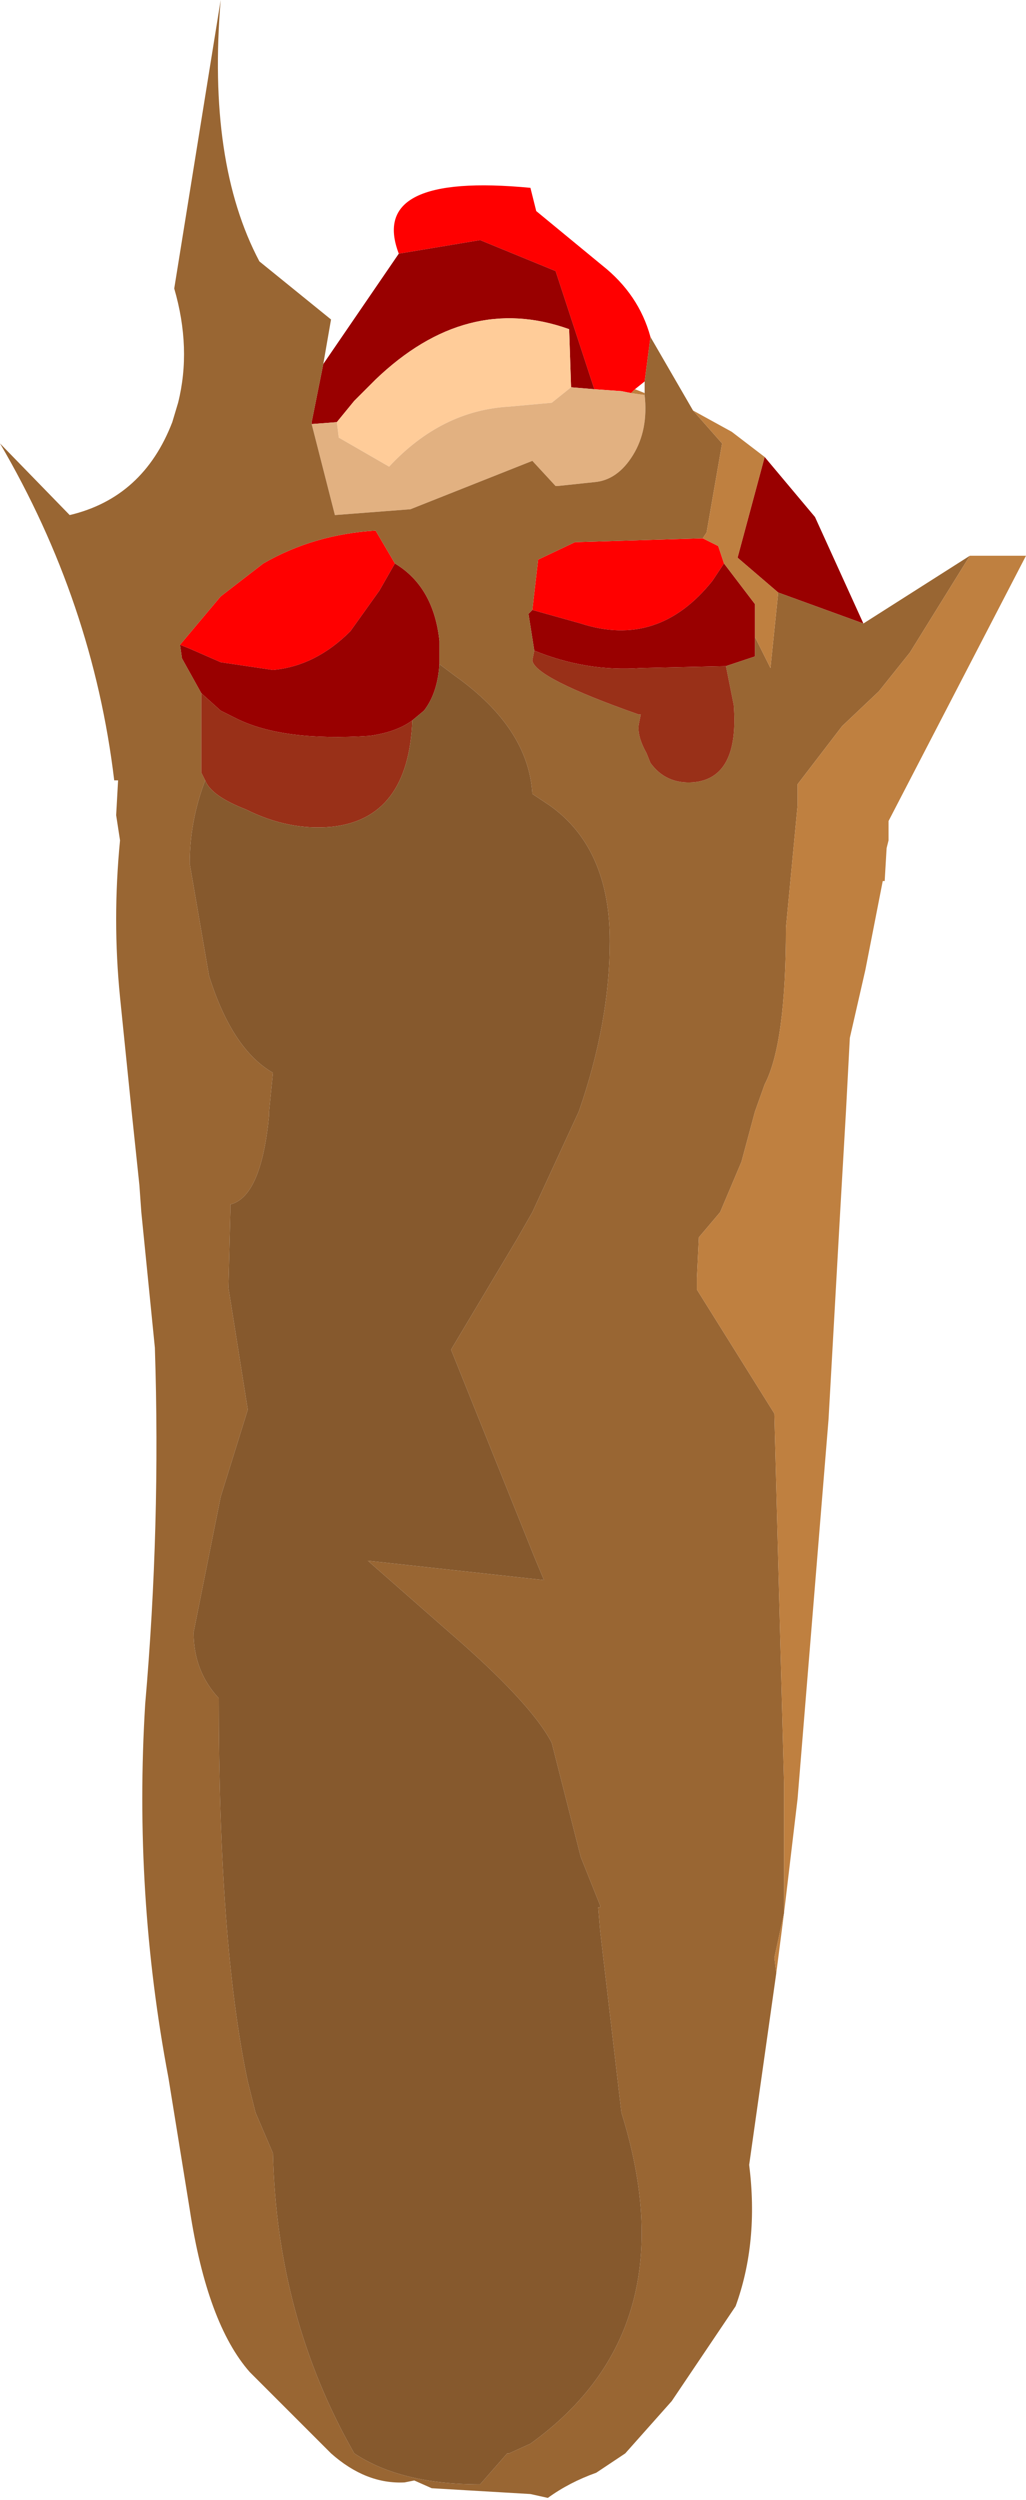 <?xml version="1.0" encoding="UTF-8" standalone="no"?>
<svg xmlns:ffdec="https://www.free-decompiler.com/flash" xmlns:xlink="http://www.w3.org/1999/xlink" ffdec:objectType="frame" height="64.55px" width="26.5px" xmlns="http://www.w3.org/2000/svg">
  <g transform="matrix(1.0, 0.0, 0.0, 1.0, 12.4, 37.05)">
    <use ffdec:characterId="2105" height="64.5" transform="matrix(1.0, 0.0, 0.0, 1.0, -12.4, -37.05)" width="26.5" xlink:href="#shape0"/>
  </g>
  <defs>
    <g id="shape0" transform="matrix(1.0, 0.0, 0.0, 1.0, 12.4, 37.05)">
      <path d="M-2.1 -30.5 Q-2.9 -32.6 1.3 -32.2 L1.45 -31.6 3.15 -30.2 Q4.1 -29.45 4.4 -28.35 L4.25 -27.2 4.0 -27.0 3.9 -26.9 3.65 -26.95 2.95 -27.0 1.95 -30.05 0.0 -30.85 -2.1 -30.5 M5.75 -23.15 L6.15 -22.95 6.3 -22.5 6.0 -22.05 Q4.6 -20.3 2.6 -20.95 L1.35 -21.3 1.5 -22.6 2.45 -23.05 5.75 -23.15 M-7.75 -20.4 L-6.7 -21.65 -5.6 -22.5 Q-4.3 -23.25 -2.7 -23.35 L-2.2 -22.5 -2.6 -21.8 -3.35 -20.75 Q-4.25 -19.85 -5.35 -19.75 L-6.7 -19.95 -7.5 -20.3 -7.75 -20.4" fill="#ff0000" fill-rule="evenodd" stroke="none"/>
      <path d="M7.35 -25.25 L8.65 -23.7 9.9 -20.95 7.7 -21.75 6.65 -22.65 7.35 -25.25 M-4.05 -27.65 L-2.1 -30.5 0.0 -30.85 1.95 -30.05 2.95 -27.0 2.35 -27.05 2.3 -28.55 Q-0.35 -29.5 -2.7 -27.25 L-3.25 -26.7 -3.7 -26.15 -4.35 -26.1 -4.35 -26.15 -4.05 -27.65 M1.35 -21.3 L2.6 -20.95 Q4.6 -20.3 6.0 -22.05 L6.3 -22.5 7.1 -21.45 7.1 -20.6 7.1 -20.1 6.35 -19.85 4.15 -19.8 Q2.75 -19.7 1.4 -20.25 L1.25 -21.2 1.35 -21.3 M-7.2 -19.15 L-7.7 -20.05 -7.75 -20.4 -7.5 -20.3 -6.7 -19.95 -5.35 -19.75 Q-4.25 -19.85 -3.35 -20.75 L-2.6 -21.8 -2.2 -22.5 Q-1.2 -21.9 -1.05 -20.5 L-1.05 -19.9 Q-1.1 -19.15 -1.45 -18.7 L-1.75 -18.45 Q-2.15 -18.15 -2.85 -18.05 -5.1 -17.9 -6.3 -18.5 L-6.7 -18.7 -7.2 -19.15" fill="#990000" fill-rule="evenodd" stroke="none"/>
      <path d="M2.35 -27.05 L1.85 -26.65 0.75 -26.55 Q-1.0 -26.45 -2.35 -25.0 L-3.65 -25.75 -3.7 -26.15 -3.25 -26.7 -2.7 -27.25 Q-0.35 -29.5 2.3 -28.55 L2.35 -27.05" fill="#ffcc99" fill-rule="evenodd" stroke="none"/>
      <path d="M2.95 -27.0 L3.65 -26.95 3.9 -26.9 4.25 -26.85 Q4.35 -25.95 3.95 -25.3 3.55 -24.65 2.95 -24.6 L2.0 -24.5 1.95 -24.5 1.35 -25.15 -1.8 -23.9 -3.75 -23.75 -4.35 -26.1 -3.7 -26.15 -3.65 -25.75 -2.35 -25.0 Q-1.0 -26.45 0.75 -26.55 L1.85 -26.65 2.35 -27.05 2.95 -27.0" fill="#e2b181" fill-rule="evenodd" stroke="none"/>
      <path d="M4.4 -28.35 L5.5 -26.45 6.25 -25.6 5.85 -23.3 5.75 -23.15 2.45 -23.05 1.5 -22.6 1.35 -21.3 1.25 -21.2 1.4 -20.25 1.35 -20.0 Q1.4 -19.55 4.1 -18.6 L4.15 -18.6 4.1 -18.35 Q4.05 -18.05 4.3 -17.6 L4.4 -17.35 Q4.8 -16.8 5.5 -16.85 6.7 -16.95 6.55 -18.85 L6.35 -19.85 7.1 -20.1 7.1 -20.6 7.5 -19.8 7.7 -21.75 9.9 -20.95 12.65 -22.7 11.1 -20.2 10.3 -19.2 9.35 -18.3 8.2 -16.8 8.2 -16.25 7.9 -13.1 Q7.9 -10.1 7.35 -9.05 L7.1 -8.35 6.75 -7.05 6.2 -5.75 5.65 -5.1 5.6 -4.05 5.6 -3.75 7.6 -0.55 7.85 9.0 7.85 12.35 7.6 13.5 7.65 13.9 6.95 18.85 Q7.2 20.85 6.6 22.5 L4.95 24.95 3.75 26.3 3.0 26.8 Q2.3 27.05 1.75 27.45 L1.3 27.35 -1.25 27.2 -1.7 27.0 -1.95 27.05 Q-2.95 27.1 -3.85 26.3 L-5.95 24.2 Q-7.05 22.95 -7.5 20.0 L-8.05 16.6 Q-8.95 11.85 -8.65 6.95 -8.25 2.35 -8.4 -2.25 L-8.75 -5.75 -8.8 -6.45 -9.0 -8.35 -9.3 -11.3 Q-9.5 -13.3 -9.3 -15.35 L-9.4 -16.0 -9.35 -16.9 -9.45 -16.9 Q-10.0 -21.5 -12.4 -25.6 L-10.6 -23.75 Q-8.7 -24.2 -7.95 -26.15 L-7.8 -26.65 Q-7.45 -28.05 -7.9 -29.6 L-6.7 -37.05 Q-7.05 -32.85 -5.7 -30.3 L-3.85 -28.8 -4.05 -27.65 -4.35 -26.15 -4.35 -26.1 -3.75 -23.75 -1.8 -23.9 1.35 -25.15 1.95 -24.5 2.0 -24.5 2.95 -24.6 Q3.55 -24.65 3.95 -25.3 4.35 -25.95 4.25 -26.85 L4.25 -26.9 4.25 -27.2 4.4 -28.35 M-7.1 -16.9 Q-7.5 -15.85 -7.5 -14.75 L-7.0 -11.85 Q-6.4 -9.95 -5.35 -9.35 L-5.45 -8.35 -5.45 -8.25 Q-5.65 -6.15 -6.45 -5.95 L-6.45 -5.75 -6.5 -3.8 -6.0 -0.65 -6.7 1.6 -7.4 5.1 Q-7.4 6.1 -6.75 6.8 -6.75 13.15 -6.0 16.7 L-5.8 17.5 -5.35 18.55 Q-5.25 22.8 -3.25 26.3 -2.05 27.1 0.0 27.1 L0.7 26.3 0.75 26.3 1.3 26.05 Q5.4 23.1 3.65 17.5 L3.1 12.8 3.05 12.2 3.1 12.2 3.1 12.15 2.6 10.9 1.85 7.95 Q1.3 6.9 -0.85 5.05 L-2.9 3.25 1.65 3.75 1.4 3.15 -0.75 -2.2 0.95 -5.05 1.35 -5.75 2.55 -8.35 Q3.35 -10.65 3.35 -12.75 3.35 -15.15 1.8 -16.25 L1.35 -16.55 Q1.25 -18.25 -0.65 -19.6 L-1.05 -19.9 -1.05 -20.5 Q-1.2 -21.9 -2.2 -22.5 L-2.7 -23.35 Q-4.3 -23.25 -5.6 -22.5 L-6.7 -21.65 -7.75 -20.4 -7.7 -20.05 -7.2 -19.15 -7.2 -17.1 -7.1 -16.9" fill="#996633" fill-rule="evenodd" stroke="none"/>
      <path d="M5.5 -26.45 L6.5 -25.9 7.35 -25.25 6.65 -22.65 7.7 -21.75 7.5 -19.8 7.1 -20.6 7.1 -21.45 6.3 -22.5 6.15 -22.95 5.75 -23.15 5.85 -23.3 6.25 -25.6 5.5 -26.45 M12.65 -22.7 L14.1 -22.7 10.55 -15.85 10.55 -15.35 10.5 -15.15 10.45 -14.3 10.4 -14.3 9.95 -12.0 9.55 -10.25 9.45 -8.35 9.3 -5.75 9.0 -0.4 8.2 9.4 7.85 12.35 7.65 13.9 7.6 13.5 7.85 12.35 7.85 9.0 7.6 -0.55 5.6 -3.75 5.6 -4.05 5.65 -5.1 6.2 -5.75 6.75 -7.05 7.1 -8.35 7.35 -9.05 Q7.9 -10.1 7.9 -13.1 L8.2 -16.25 8.2 -16.8 9.35 -18.3 10.3 -19.2 11.1 -20.2 12.65 -22.7 M3.9 -26.9 L4.0 -27.0 4.25 -26.9 4.25 -26.85 3.9 -26.9" fill="#bf8040" fill-rule="evenodd" stroke="none"/>
      <path d="M6.35 -19.85 L6.55 -18.85 Q6.7 -16.95 5.5 -16.85 4.8 -16.8 4.4 -17.35 L4.3 -17.6 Q4.05 -18.05 4.1 -18.35 L4.15 -18.6 4.1 -18.6 Q1.4 -19.55 1.35 -20.0 L1.4 -20.25 Q2.75 -19.7 4.15 -19.8 L6.35 -19.85 M-7.1 -16.9 L-7.2 -17.1 -7.2 -19.15 -6.7 -18.7 -6.3 -18.5 Q-5.1 -17.9 -2.85 -18.05 -2.15 -18.15 -1.75 -18.45 -1.85 -15.9 -3.85 -15.7 -4.95 -15.6 -6.05 -16.15 -6.95 -16.5 -7.1 -16.9" fill="#993018" fill-rule="evenodd" stroke="none"/>
      <path d="M-1.05 -19.9 L-0.65 -19.6 Q1.25 -18.25 1.35 -16.55 L1.8 -16.25 Q3.35 -15.15 3.35 -12.75 3.35 -10.65 2.55 -8.35 L1.35 -5.75 0.95 -5.05 -0.75 -2.2 1.4 3.15 1.65 3.75 -2.9 3.25 -0.85 5.05 Q1.3 6.9 1.85 7.95 L2.6 10.9 3.1 12.15 3.1 12.2 3.05 12.2 3.1 12.8 3.65 17.5 Q5.4 23.1 1.3 26.05 L0.75 26.3 0.7 26.3 0.0 27.1 Q-2.05 27.1 -3.25 26.3 -5.25 22.8 -5.35 18.55 L-5.8 17.5 -6.0 16.7 Q-6.75 13.15 -6.75 6.8 -7.4 6.1 -7.4 5.1 L-6.7 1.6 -6.0 -0.65 -6.5 -3.8 -6.45 -5.75 -6.45 -5.95 Q-5.65 -6.15 -5.45 -8.25 L-5.45 -8.35 -5.35 -9.35 Q-6.4 -9.95 -7.0 -11.85 L-7.5 -14.75 Q-7.5 -15.85 -7.1 -16.9 -6.95 -16.5 -6.05 -16.15 -4.95 -15.6 -3.85 -15.7 -1.85 -15.9 -1.75 -18.45 L-1.45 -18.7 Q-1.1 -19.15 -1.05 -19.9" fill="#86592d" fill-rule="evenodd" stroke="none"/>
    </g>
  </defs>
</svg>
